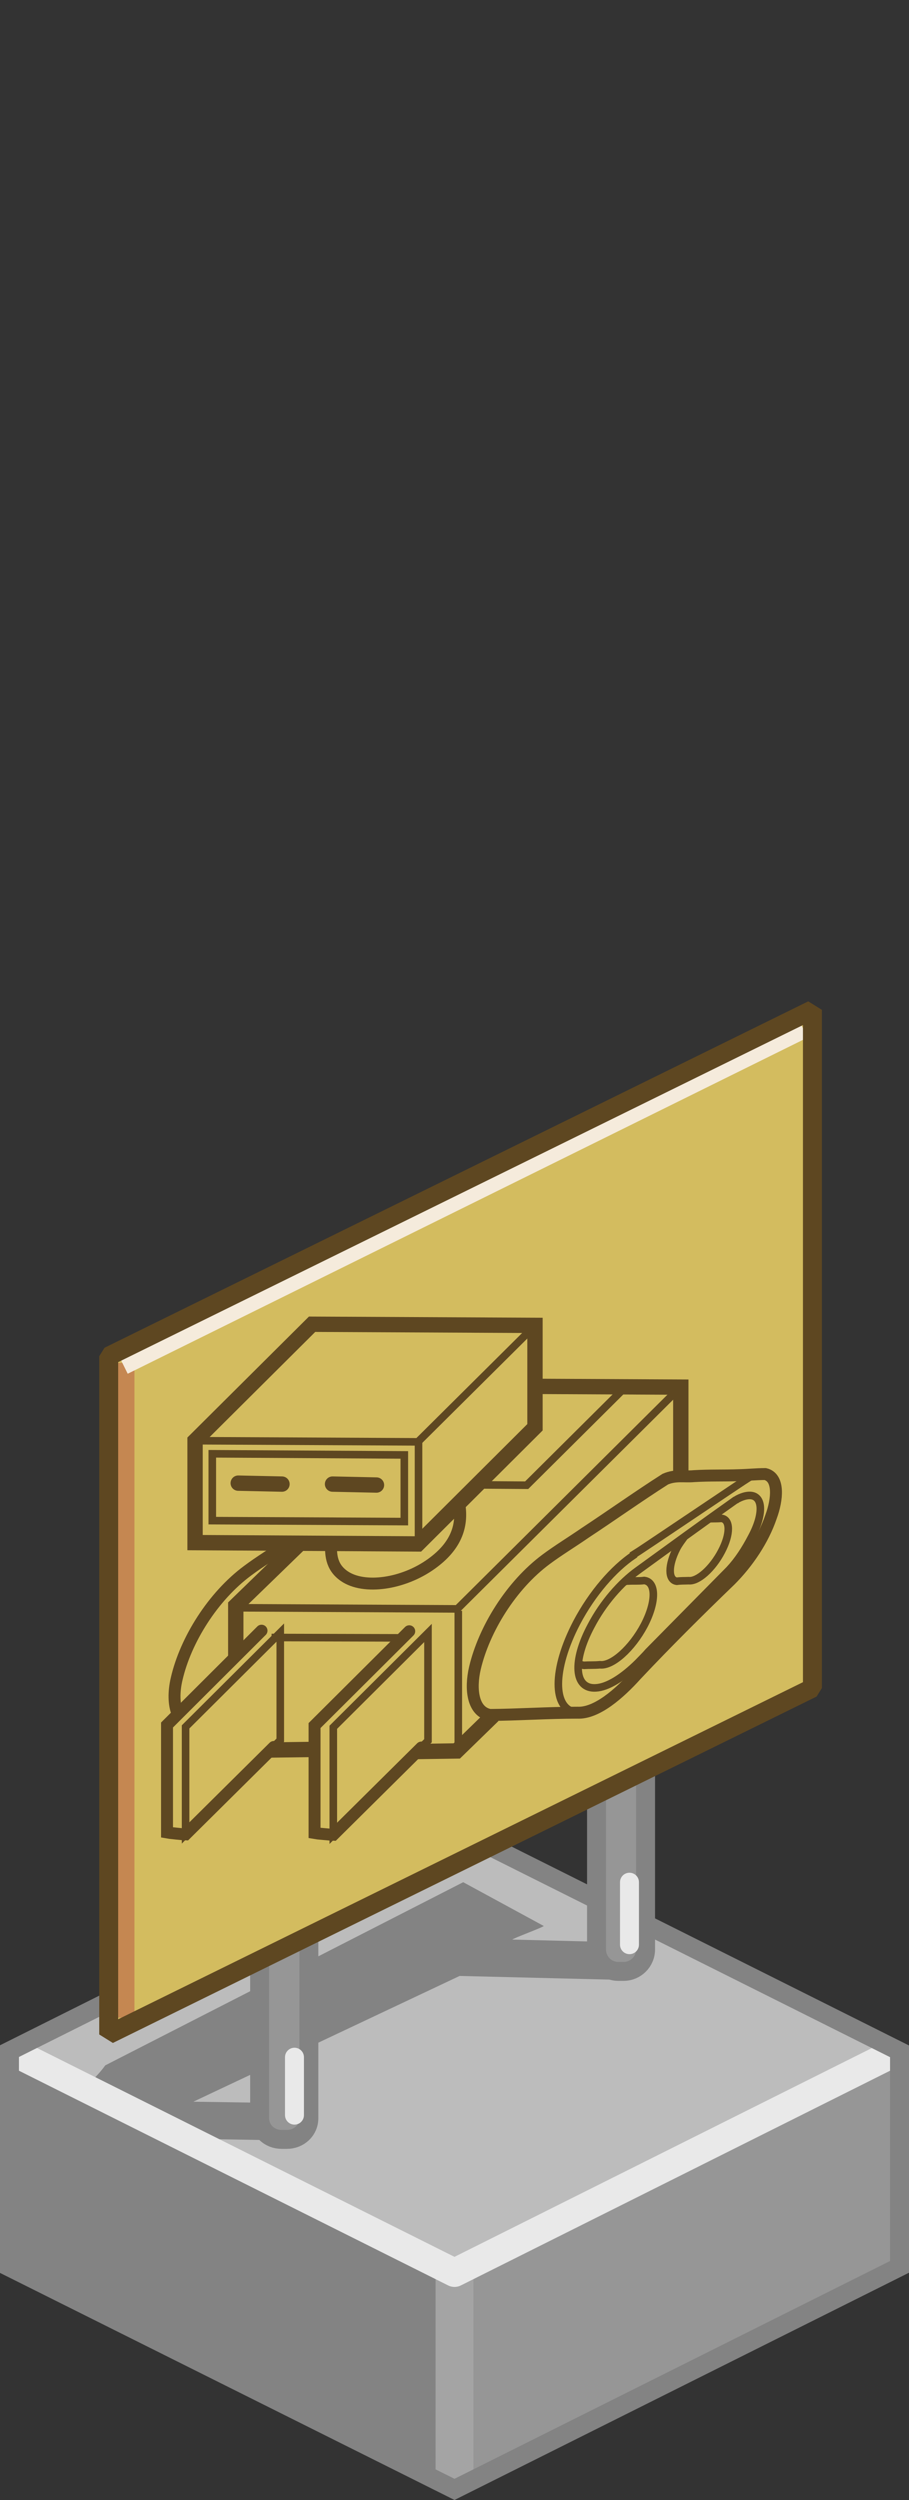<?xml version="1.0" encoding="UTF-8" standalone="no"?>
<svg xmlns:svg="http://www.w3.org/2000/svg" xmlns="http://www.w3.org/2000/svg" version="1.0" width="100%" height="100%" viewBox="0 0 48 132" id="svg2985" style="display:inline">
<rect x="0" y="0" width="48" height="132" fill="#333333" stroke="none"/>
<defs id="defs2987"/>
<path d="M 24,96.19 L 0.12,108.22 L 0.19,119.83 L 24,131.77 L 24,96.19 z" id="p3863" style="fill:#838383;fill-opacity:1;stroke:none"/>
<path d="M 23.96,96.41 L 23.97,131.81 L 47.93,119.87 L 47.93,108.12 L 23.96,96.41 z" id="p3863-0" style="fill:#969696;fill-opacity:1;stroke:none"/>
<path d="M 24,120 L 24,131.12" id="p3976" style="fill:none;stroke:#a4a4a4;stroke-width:2;stroke-linecap:butt;stroke-linejoin:miter;marker:none;stroke-miterlimit:4;stroke-dasharray:none;stroke-dashoffset:0;stroke-opacity:1;visibility:visible;display:inline;overflow:visible;enable-background:accumulate"/>
<path d="M 24,120 L 0.16,108.06 L 24,96.12 L 47.87,108.12 L 24,120 z" id="p2993" style="fill:#bcbcbc;fill-opacity:1;stroke:none"/>
<path d="M 15.41,113.02 L 10.82,112.94 L 4.8,110.76 C 4.13,110.26 4.87,110.01 5.56,109.05 L 24.46,99.38 L 28.71,101.69 C 28.74,101.74 27.04,102.36 27.06,102.41 L 31.84,102.53 L 32.46,104.53 L 24.27,104.33 L 10.21,110.97 L 14.81,111.04 L 15.41,113.02 z" id="r3802" style="fill:#838383;fill-opacity:1;fill-rule:nonzero;stroke:none;marker:none;visibility:visible;display:inline;overflow:visible;enable-background:accumulate"/>
<path d="M 0.75,108.37 L 24,120 L 47.31,108.34" id="p2993-8" style="fill:none;stroke:#e9e9e9;stroke-width:1.5;stroke-linejoin:round;stroke-miterlimit:4;stroke-dasharray:none;stroke-opacity:1"/>
<path d="M 24,96.55 L 47.5,108.31 L 47.5,119.69 L 24,131.44 L 0.5,119.7 L 0.5,108.3 L 24,96.55 z" id="p3034" style="fill:none;fill-opacity:1;fill-rule:nonzero;stroke:#838383;stroke-width:1;stroke-linecap:butt;stroke-linejoin:miter;marker:none;stroke-miterlimit:4;stroke-dasharray:none;stroke-dashoffset:0;stroke-opacity:1;visibility:visible;display:inline;overflow:visible;enable-background:accumulate"/>
<path d="M 32.65,65.65 C 32.01,65.65 31.5,66.17 31.5,66.81 L 31.5,102.93 C 31.5,103.57 32.01,104.09 32.65,104.09 L 32.93,104.09 C 33.57,104.09 34.09,103.57 34.09,102.93 L 34.09,66.81 C 34.09,66.17 33.57,65.65 32.93,65.65 L 32.65,65.65 z" id="r2440" style="fill:#969696;fill-opacity:1;fill-rule:nonzero;stroke:#838383;stroke-width:1;stroke-linecap:butt;stroke-linejoin:miter;marker:none;stroke-miterlimit:4;stroke-dasharray:none;stroke-dashoffset:0;stroke-opacity:1;visibility:visible;display:inline;overflow:visible;enable-background:accumulate"/>
<path d="M 14.87,74.31 C 14.23,74.31 13.71,74.80 13.71,75.43 L 13.71,111.84 C 13.71,112.48 14.23,112.96 14.87,112.96 L 15.15,112.96 C 15.79,112.96 16.31,112.48 16.31,111.84 L 16.31,75.43 C 16.31,74.80 15.79,74.31 15.15,74.31 L 14.87,74.31 z" id="r2442" style="fill:#969696;fill-opacity:1;fill-rule:nonzero;stroke:#838383;stroke-width:1;stroke-linecap:butt;stroke-linejoin:miter;marker:none;stroke-miterlimit:4;stroke-dasharray:none;stroke-dashoffset:0;stroke-opacity:1;visibility:visible;display:inline;overflow:visible;enable-background:accumulate"/>
<path d="M 5.74,71.61 L 5.74,107.42 L 42.9,89.13 L 42.9,53.32 L 5.74,71.61 z" id="p2444" style="fill:#d3bc5f;fill-opacity:1;fill-rule:nonzero;stroke:none;marker:none;visibility:visible;display:inline;overflow:visible;enable-background:accumulate"/>
<path d="M 15.21,81.49 C 15.19,81.51 15.16,81.51 15.14,81.53 C 14.45,82.01 13.72,82.45 13.08,82.93 C 11.24,84.29 9.8,86.6 9.33,88.64 C 9.17,89.31 9.17,90 9.38,90.49" id="p3881-6-0-0" style="fill:none;fill-opacity:1;fill-rule:nonzero;stroke:#5e4721;stroke-width:0.63;stroke-linecap:butt;stroke-linejoin:miter;marker:none;stroke-miterlimit:4;stroke-dasharray:none;stroke-dashoffset:0;stroke-opacity:1;visibility:visible;display:inline;overflow:visible;enable-background:accumulate"/>
<path d="M 24.2,85.05 L 24.2,92.31" id="p3111-6" style="fill:none;fill-opacity:1;fill-rule:nonzero;stroke:#5e4721;stroke-width:0.40;stroke-linecap:butt;stroke-linejoin:miter;marker:none;stroke-miterlimit:4;stroke-dasharray:none;stroke-dashoffset:0;stroke-opacity:1;visibility:visible;display:inline;overflow:visible;enable-background:accumulate"/>
<path d="M 12.37,84.89 L 24.15,84.95 L 35.92,73.25" id="p2993-7-9-4-0" style="fill:none;fill-opacity:1;fill-rule:nonzero;stroke:#5e4721;stroke-width:0.40;stroke-linecap:butt;stroke-linejoin:miter;marker:none;stroke-miterlimit:4;stroke-dasharray:none;stroke-dashoffset:0;stroke-opacity:1;visibility:visible;display:inline;overflow:visible;enable-background:accumulate"/>
<path d="M 17.5,81.3 C 17.44,82.04 17.47,82.73 18.18,83.22 C 19.23,83.94 21.29,83.64 22.77,82.58 C 24.16,81.59 24.45,80.47 24.24,79.34" id="p4109-4" style="fill:none;fill-opacity:1;fill-rule:nonzero;stroke:#5e4721;stroke-width:0.63;stroke-linecap:butt;stroke-linejoin:miter;marker:none;stroke-miterlimit:4;stroke-dasharray:none;stroke-dashoffset:0;stroke-opacity:1;visibility:visible;display:inline;overflow:visible;enable-background:accumulate"/>
<path d="M 11.21,76.76 L 21.35,76.82 L 21.35,80.34 L 11.21,80.29 L 11.21,76.76 z" id="p2993-7-9-8-8-5-59" style="fill:none;fill-opacity:1;fill-rule:nonzero;stroke:#5e4721;stroke-width:0.40;stroke-linecap:butt;stroke-linejoin:miter;marker:none;stroke-miterlimit:4;stroke-dasharray:none;stroke-dashoffset:0;stroke-opacity:1;visibility:visible;display:inline;overflow:visible;enable-background:accumulate"/>
<path d="M 22.1,76.13 L 22.1,81.2" id="p5148-2" style="fill:none;fill-opacity:1;fill-rule:nonzero;stroke:#5e4721;stroke-width:0.40;stroke-linecap:butt;stroke-linejoin:miter;marker:none;stroke-miterlimit:4;stroke-dasharray:none;stroke-dashoffset:0;stroke-opacity:1;visibility:visible;display:inline;overflow:visible;enable-background:accumulate"/>
<path d="M 28.26,69.98 L 22.07,76.13 L 10.3,76.07" id="p2993-7-9-8-8-57-9" style="fill:none;fill-opacity:1;fill-rule:nonzero;stroke:#5e4721;stroke-width:0.40;stroke-linecap:butt;stroke-linejoin:miter;marker:none;stroke-miterlimit:4;stroke-dasharray:none;stroke-dashoffset:0;stroke-opacity:1;visibility:visible;display:inline;overflow:visible;enable-background:accumulate"/>
<path d="M 16.48,69.92 L 28.25,69.98 C 28.25,72.16 28.25,74.26 28.25,75.36 L 22.07,81.52 L 10.3,81.45 C 10.3,79.62 10.3,77.42 10.3,76.07 L 16.48,69.92 z" id="p2993-7-9-8-2-6" style="fill:none;stroke:#5e4721;stroke-width:0.81;stroke-linecap:butt;stroke-linejoin:miter;marker:none;stroke-miterlimit:4;stroke-dasharray:none;stroke-dashoffset:0;stroke-opacity:1;visibility:visible;display:inline;overflow:visible;enable-background:accumulate"/>
<path d="M 39.64,77.97 C 39.9,77.84 40.14,77.79 40.35,77.82 C 41.19,77.92 41.17,79.33 40.33,80.95 C 39.87,81.82 39.39,82.56 38.85,83.13 L 33.7,88.31 C 33.48,88.58 33.25,88.81 33.02,89.03 C 32.09,89.94 31.14,90.5 30.43,90.41 C 29.16,90.25 29.17,88.13 30.45,85.68 C 31.27,84.12 32.41,82.82 33.45,82.12 L 33.45,82.09 C 33.66,81.97 39.33,78.14 39.54,78.02 C 39.55,78.01 39.57,78 39.59,77.99 C 39.6,77.99 39.62,77.98 39.64,77.97 L 39.64,77.97 z" id="p3881-5-4" style="fill:none;fill-opacity:1;fill-rule:nonzero;stroke:#5e4721;stroke-width:0.40;stroke-linecap:butt;stroke-linejoin:miter;marker:none;stroke-miterlimit:4;stroke-dasharray:none;stroke-dashoffset:0;stroke-opacity:1;visibility:visible;display:inline;overflow:visible;enable-background:accumulate"/>
<path d="M 35.13,78.1 C 35.68,77.86 36.15,77.99 36.65,77.94 C 37.49,77.89 38.21,77.92 39.01,77.89 C 39.47,77.88 39.95,77.83 40.41,77.83 C 41.16,78.01 41.06,79.16 40.71,80.1 C 40.3,81.3 39.5,82.5 38.56,83.44 C 36.9,85.04 35.2,86.73 33.6,88.43 C 32.7,89.43 31.5,90.48 30.49,90.43 C 28.94,90.43 27.34,90.54 25.87,90.55 C 24.96,90.38 24.82,89.18 25.08,88.07 C 25.56,86.03 26.99,83.7 28.84,82.33 C 29.47,81.86 30.21,81.41 30.89,80.94 C 32.3,80.01 33.72,79 35.13,78.1 L 35.13,78.1 z" id="p3881-6-4" style="fill:none;fill-opacity:1;fill-rule:nonzero;stroke:#5e4721;stroke-width:0.63;stroke-linecap:butt;stroke-linejoin:miter;marker:none;stroke-miterlimit:4;stroke-dasharray:none;stroke-dashoffset:0;stroke-opacity:1;visibility:visible;display:inline;overflow:visible;enable-background:accumulate"/>
<path d="M 37.47,80.19 C 37.66,80.18 37.89,80.19 38.1,80.17 C 38.57,80.23 38.58,81 38.1,81.91 C 37.62,82.83 36.85,83.51 36.37,83.46 C 36.14,83.47 35.95,83.46 35.74,83.49 C 35.27,83.43 35.27,82.65 35.74,81.74 C 35.85,81.53 35.99,81.35 36.12,81.17" id="p3881-7-3-7-9-7" style="fill:none;fill-opacity:1;fill-rule:nonzero;stroke:#5e4721;stroke-width:0.40;stroke-linecap:butt;stroke-linejoin:miter;marker:none;stroke-miterlimit:4;stroke-dasharray:none;stroke-dashoffset:0;stroke-opacity:1;visibility:visible;display:inline;overflow:visible;enable-background:accumulate"/>
<path d="M 32.95,83.52 C 33.03,83.5 33.12,83.47 33.18,83.48 C 33.43,83.46 33.73,83.49 34.02,83.45 C 34.66,83.53 34.66,84.58 34.02,85.81 C 33.37,87.04 32.32,87.98 31.68,87.9 C 31.36,87.93 31.13,87.91 30.84,87.93 C 30.73,87.92 30.62,87.88 30.54,87.81" id="p3881-7-3-7-7-7-5" style="fill:none;fill-opacity:1;fill-rule:nonzero;stroke:#5e4721;stroke-width:0.40;stroke-linecap:butt;stroke-linejoin:miter;marker:none;stroke-miterlimit:4;stroke-dasharray:none;stroke-dashoffset:0;stroke-opacity:1;visibility:visible;display:inline;overflow:visible;enable-background:accumulate"/>
<path d="M 38.92,79.16 C 39.14,79.04 39.35,78.97 39.54,78.96 C 40.29,78.92 40.36,79.9 39.69,81.15 C 39.34,81.82 38.96,82.4 38.51,82.88 L 34.24,87.21 C 34.06,87.42 33.86,87.61 33.68,87.8 C 32.9,88.57 32.09,89.09 31.46,89.12 C 30.32,89.19 30.21,87.71 31.22,85.83 C 31.85,84.63 32.78,83.57 33.67,82.93 C 35.35,81.71 37.12,80.42 38.83,79.21 C 38.85,79.2 38.86,79.2 38.88,79.19 C 38.89,79.18 38.91,79.17 38.92,79.16 L 38.92,79.16 z" id="p3881-5-7-8-6" style="fill:none;fill-opacity:1;fill-rule:nonzero;stroke:#5e4721;stroke-width:0.40;stroke-linecap:butt;stroke-linejoin:miter;marker:none;stroke-miterlimit:4;stroke-dasharray:none;stroke-dashoffset:0;stroke-opacity:1;visibility:visible;display:inline;overflow:visible;enable-background:accumulate"/>
<path d="M 22.6,86.22 L 22.6,91.91 L 17.6,96.88 L 17.6,91.2 L 22.6,86.22 z" id="p4502-0-7" style="fill:none;fill-opacity:1;fill-rule:nonzero;stroke:#5e4721;stroke-width:0.40;stroke-linecap:butt;stroke-linejoin:miter;marker:none;stroke-miterlimit:4;stroke-dasharray:none;stroke-dashoffset:0;stroke-opacity:1;visibility:visible;display:inline;overflow:visible;enable-background:accumulate"/>
<path d="M 21.26,86.48 L 14.34,86.46" id="p5229-81" style="fill:none;stroke:#5e4721;stroke-width:0.40;stroke-linecap:butt;stroke-linejoin:miter;stroke-miterlimit:4;stroke-dasharray:none;stroke-opacity:1"/>
<path d="M 22.25,92.27 L 17.6,96.88 C 17.54,96.88 16.66,96.8 16.61,96.79 L 16.61,91.11 L 21.61,86.13" id="p4502-0-2-0-6" style="fill:none;stroke:#5e4721;stroke-width:0.63;stroke-linecap:round;stroke-miterlimit:4;stroke-dasharray:none;stroke-opacity:1;display:inline"/>
<path d="M 14.8,86.2 L 14.8,91.88 L 9.8,96.86 L 9.8,91.18 L 14.8,86.2 L 14.8,86.2 z" id="p4502-0-1-2" style="fill:none;fill-opacity:1;fill-rule:nonzero;stroke:#5e4721;stroke-width:0.40;stroke-linecap:butt;stroke-linejoin:miter;marker:none;stroke-miterlimit:4;stroke-dasharray:none;stroke-dashoffset:0;stroke-opacity:1;visibility:visible;display:inline;overflow:visible;enable-background:accumulate"/>
<path d="M 14.46,92.24 L 9.8,96.86 C 9.74,96.86 8.87,96.77 8.82,96.76 L 8.82,91.08 L 13.81,86.1" id="p4502-0-2-0-9-1" style="fill:none;stroke:#5e4721;stroke-width:0.63;stroke-linecap:round;stroke-miterlimit:4;stroke-dasharray:none;stroke-opacity:1;display:inline"/>
<path d="M 14.89,78.36 L 12.58,78.31" id="p5093-4" style="fill:none;fill-opacity:1;fill-rule:nonzero;stroke:#5e4721;stroke-width:0.81;stroke-linecap:round;stroke-linejoin:miter;marker:none;stroke-miterlimit:4;stroke-dasharray:none;stroke-dashoffset:0;stroke-opacity:1;visibility:visible;display:inline;overflow:visible;enable-background:accumulate"/>
<path d="M 19.88,78.41 L 17.56,78.36" id="p5093-1-8" style="fill:none;fill-opacity:1;fill-rule:nonzero;stroke:#5e4721;stroke-width:0.81;stroke-linecap:round;stroke-linejoin:miter;marker:none;stroke-miterlimit:4;stroke-dasharray:none;stroke-dashoffset:0;stroke-opacity:1;visibility:visible;display:inline;overflow:visible;enable-background:accumulate"/>
<path d="M 28.27,73.2 L 35.95,73.24 L 35.95,77.85" id="p3294" style="fill:none;fill-opacity:1;fill-rule:nonzero;stroke:#5e4721;stroke-width:0.81;stroke-linecap:butt;stroke-linejoin:miter;marker:none;stroke-miterlimit:4;stroke-dasharray:none;stroke-dashoffset:0;stroke-opacity:1;visibility:visible;display:inline;overflow:visible;enable-background:accumulate"/>
<path d="M 22.05,92.48 L 24.12,92.45 L 26.04,90.58" id="p3296" style="fill:none;fill-opacity:1;fill-rule:nonzero;stroke:#5e4721;stroke-width:0.81;stroke-linecap:butt;stroke-linejoin:miter;marker:none;stroke-miterlimit:4;stroke-dasharray:none;stroke-dashoffset:0;stroke-opacity:1;visibility:visible;display:inline;overflow:visible;enable-background:accumulate"/>
<path d="M 14.29,92.4 L 16.52,92.37" id="p3298" style="fill:none;fill-opacity:1;fill-rule:nonzero;stroke:#5e4721;stroke-width:0.81;stroke-linecap:butt;stroke-linejoin:miter;marker:none;stroke-miterlimit:4;stroke-dasharray:none;stroke-dashoffset:0;stroke-opacity:1;visibility:visible;display:inline;overflow:visible;enable-background:accumulate"/>
<path d="M 12.45,87.47 L 12.45,84.78 L 15.83,81.5" id="p3300" style="fill:none;fill-opacity:1;fill-rule:nonzero;stroke:#5e4721;stroke-width:0.81;stroke-linecap:butt;stroke-linejoin:miter;marker:none;stroke-miterlimit:4;stroke-dasharray:none;stroke-dashoffset:0;stroke-opacity:1;visibility:visible;display:inline;overflow:visible;enable-background:accumulate"/>
<path d="M 25.04,78.4 L 27.81,78.42 L 33.03,73.23" id="p3305" style="fill:none;fill-opacity:1;fill-rule:nonzero;stroke:#5e4721;stroke-width:0.40;stroke-linecap:butt;stroke-linejoin:miter;marker:none;stroke-miterlimit:4;stroke-dasharray:none;stroke-dashoffset:0;stroke-opacity:1;visibility:visible;display:inline;overflow:visible;enable-background:accumulate"/>
<path d="M 33.24,102.68 L 33.24,99.38" id="p3794" style="fill:none;fill-opacity:1;fill-rule:nonzero;stroke:#e9e9e9;stroke-width:1;stroke-linecap:round;stroke-linejoin:round;marker:none;stroke-miterlimit:4;stroke-dasharray:none;stroke-dashoffset:0;stroke-opacity:1;visibility:visible;display:inline;overflow:visible;enable-background:accumulate"/>
<path d="M 15.55,111.68 L 15.55,108.62" id="p3796" style="fill:none;fill-opacity:1;fill-rule:nonzero;stroke:#e9e9e9;stroke-width:1;stroke-linecap:round;stroke-linejoin:round;marker:none;stroke-miterlimit:4;stroke-dasharray:none;stroke-dashoffset:0;stroke-opacity:1;visibility:visible;display:inline;overflow:visible;enable-background:accumulate"/>
<path d="M 6.46,71.96 L 6.46,106.53" id="p2423" style="opacity:1;fill:none;fill-opacity:1;fill-rule:nonzero;stroke:#c58751;stroke-width:1.28;stroke-linecap:butt;stroke-linejoin:bevel;marker:none;stroke-miterlimit:4;stroke-dasharray:none;stroke-dashoffset:0;stroke-opacity:1;visibility:visible;display:inline;overflow:visible;enable-background:accumulate"/>
<path d="M 42.36,54.21 L 6.46,71.96" id="p2427" style="opacity:1;fill:none;fill-opacity:1;fill-rule:nonzero;stroke:#f5ebdc;stroke-width:1.28;stroke-linecap:butt;stroke-linejoin:bevel;marker:none;stroke-miterlimit:4;stroke-dasharray:none;stroke-dashoffset:0;stroke-opacity:1;visibility:visible;display:inline;overflow:visible;enable-background:accumulate"/>
<path d="M 5.74,71.61 L 5.74,107.42 L 42.9,89.13 L 42.9,53.32 L 5.74,71.61 z" id="p2577" style="opacity:1;fill:none;fill-opacity:1;fill-rule:nonzero;stroke:#5e4721;stroke-width:1;stroke-linecap:butt;stroke-linejoin:bevel;marker:none;stroke-miterlimit:4;stroke-dasharray:none;stroke-dashoffset:0;stroke-opacity:1;visibility:visible;display:inline;overflow:visible;enable-background:accumulate"/>
</svg>
